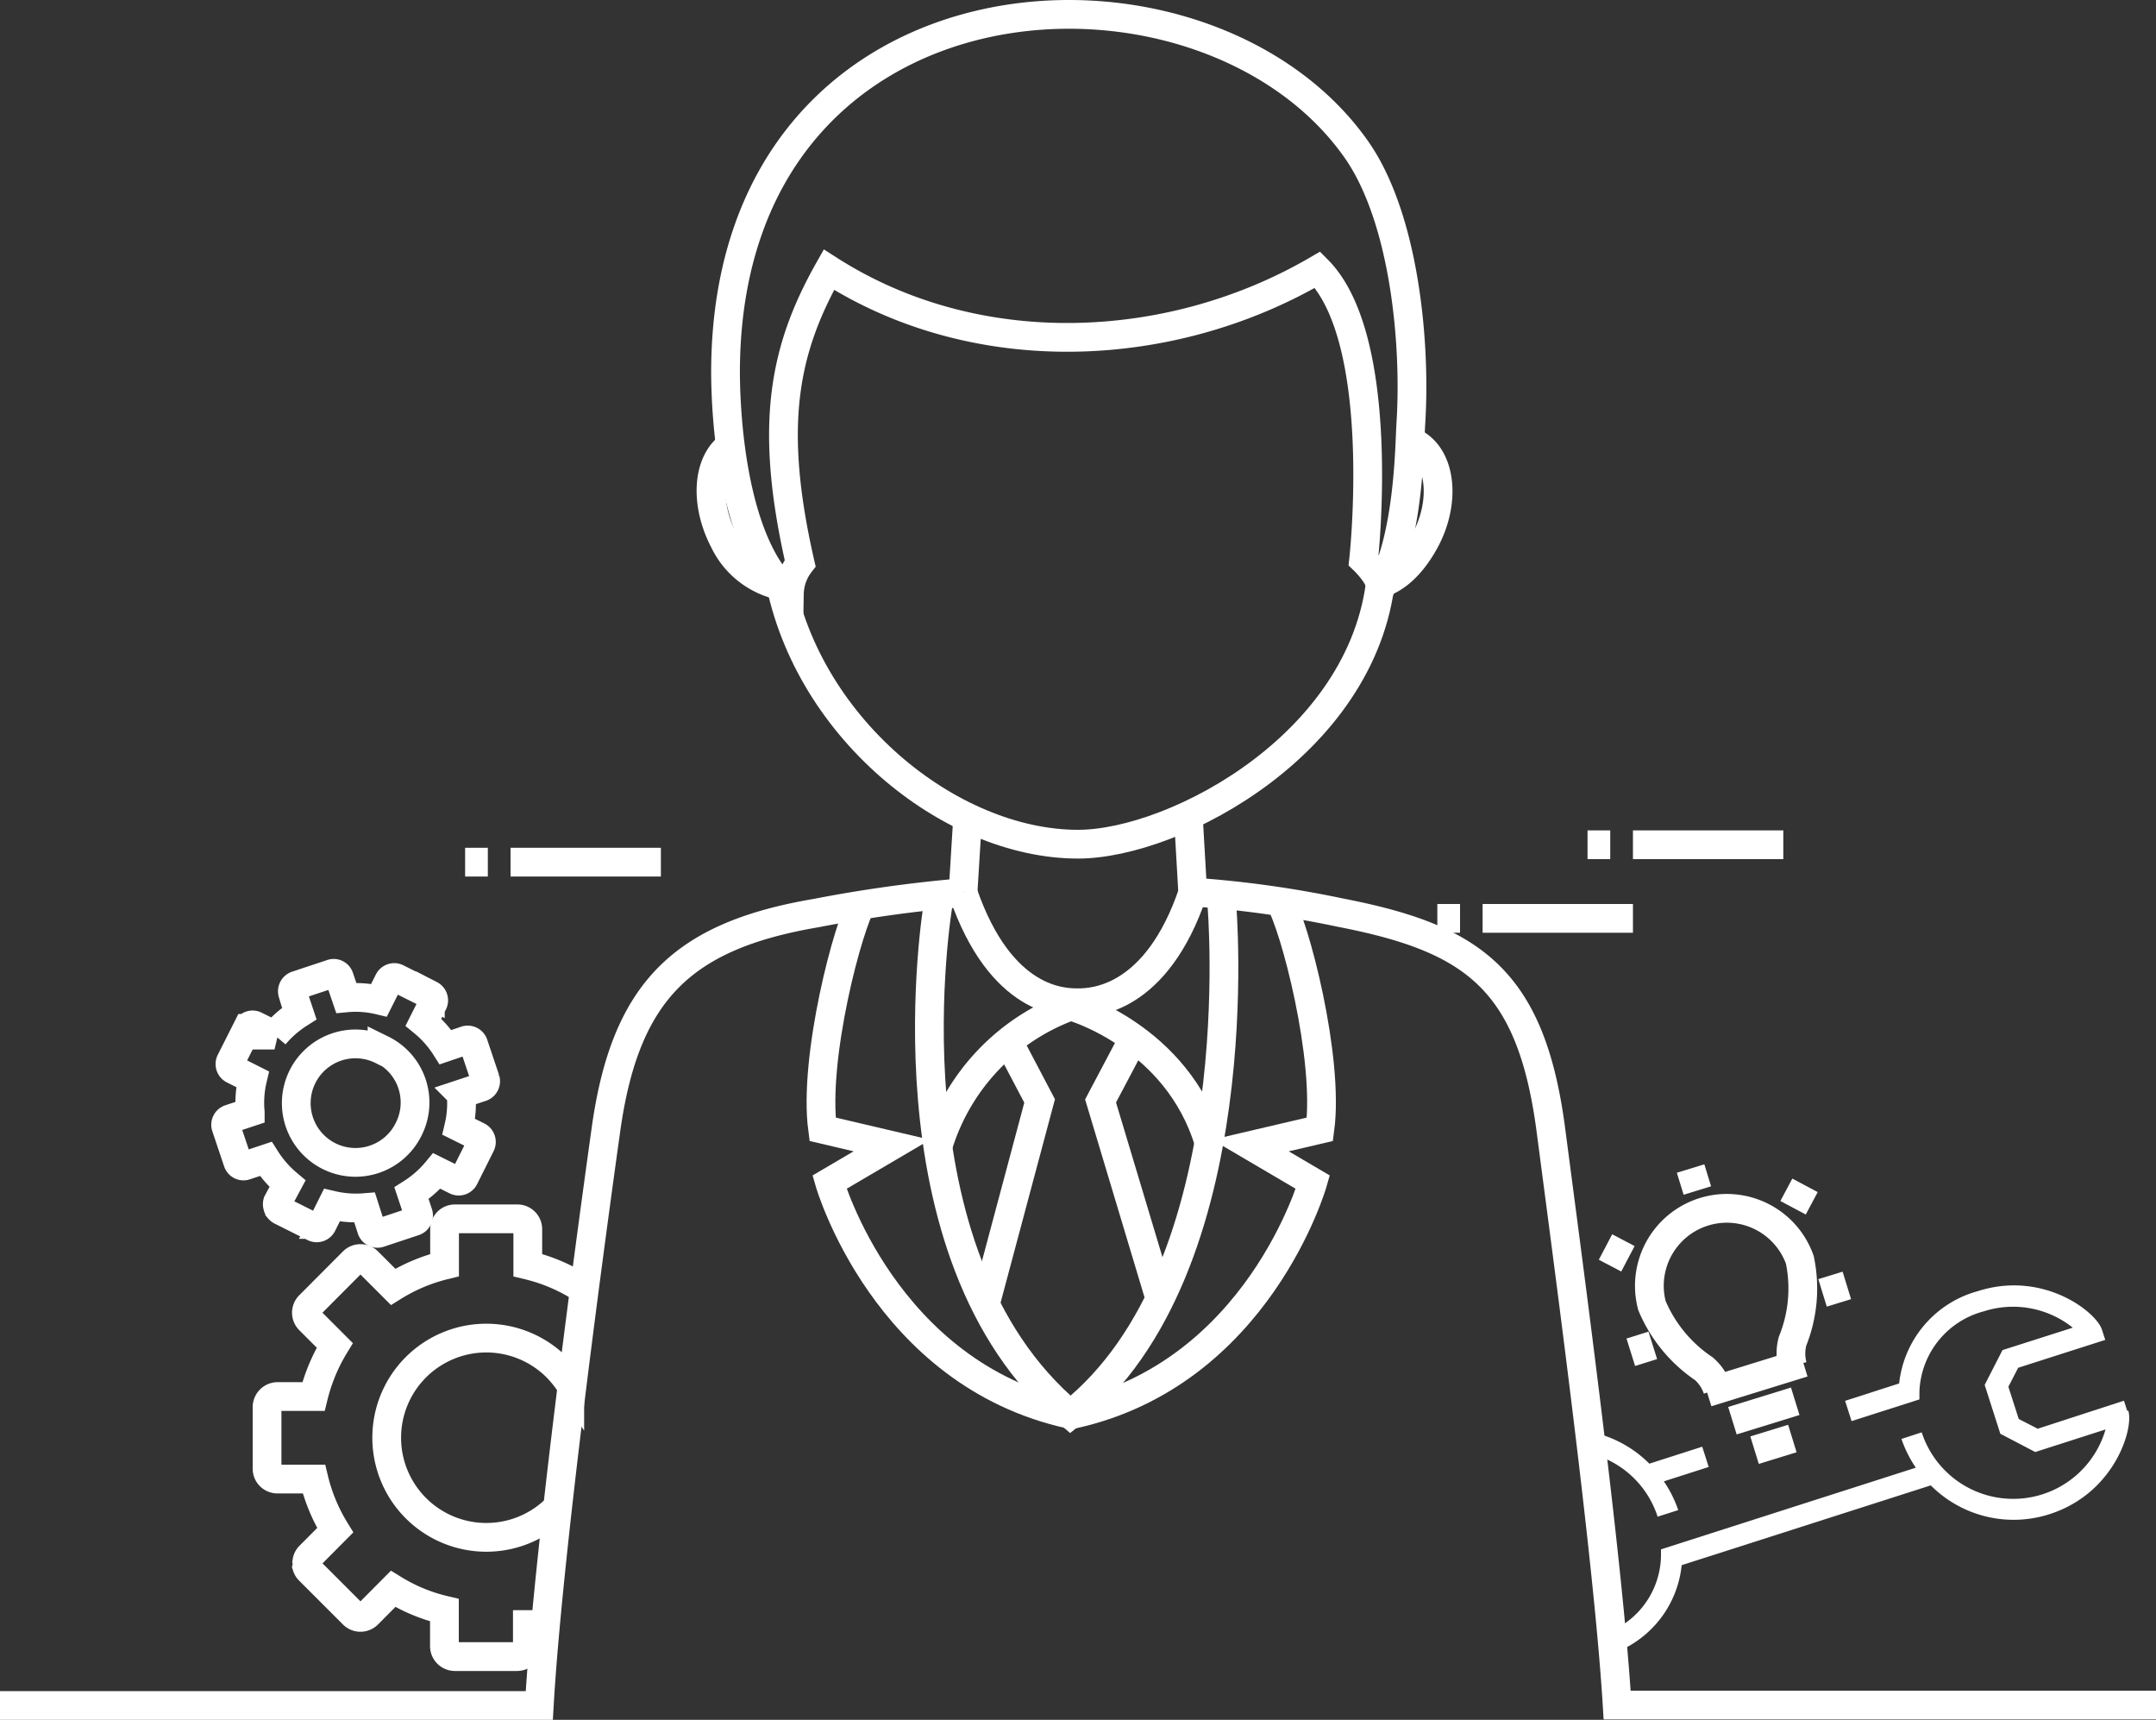 <svg xmlns="http://www.w3.org/2000/svg" xmlns:xlink="http://www.w3.org/1999/xlink" viewBox="0 0 150 119.63"><rect x="0" y="0" width="150" height="119.63" fill="#333333" stroke="none"/><defs><style>.cls-1,.cls-3{fill:none;}.cls-2{clip-path:url(#clip-path);}.cls-3{stroke:#fff;stroke-width:2px;}.cls-4{fill:#fff;}</style><clipPath id="clip-path" transform="translate(0 0)"><rect class="cls-1" width="150" height="119.63"/></clipPath></defs><title>hoverBox-icon2</title><g id="圖層_2" data-name="圖層 2"><g id="圖層_1-2" data-name="圖層 1"><g class="cls-2"><path class="cls-3" d="M96.13,39.61C95.32,51.55,81.8,58.72,75,58.72c-8.92,0-19.15-8.25-20.88-19.11" transform="translate(0 0)"/><path class="cls-3" d="M54.12,40.69a5.68,5.68,0,0,1-3.74-3.06C49,35,49.19,32.05,50.9,30.94" transform="translate(0 0)"/><path class="cls-3" d="M95.61,40.69c1.36-.22,2.58-1.34,3.52-3.06,1.41-2.59,1.18-5.58-.52-6.69a2.48,2.48,0,0,0-1.25-.41" transform="translate(0 0)"/><line class="cls-3" x1="67" y1="62.09" x2="67.31" y2="57.06"/><line class="cls-3" x1="82.69" y1="57.03" x2="82.98" y2="62.05"/><path class="cls-3" d="M83,62.05c-2.55,7.58-7,7.7-8,7.7s-5.37,0-8-7.66" transform="translate(0 0)"/><path class="cls-3" d="M83,62.05a74.56,74.56,0,0,1,10.25,1.43c9.17,1.78,13.27,4.59,14.65,15.12,1.31,10,4,30,4.61,40H150" transform="translate(0 0)"/><path class="cls-3" d="M0,118.63H37.52c.58-10.07,3.24-30.06,4.63-40,1.34-9.71,5.34-13.54,14.64-15.12A96.57,96.57,0,0,1,67,62.09" transform="translate(0 0)"/><line class="cls-3" x1="32.36" y1="59.97" x2="33.94" y2="59.97"/><line class="cls-3" x1="35.52" y1="59.97" x2="45.98" y2="59.97"/><path class="cls-3" d="M50.48,25.47C50.83-2.9,83.67-4.69,94.32,10.33c3.33,4.68,4.2,13.3,3.84,19.08-.1,1.46-.1,7.9-2.14,11.54.19-.72-1.15-2-1.15-2s1.7-15.27-3.2-20.19c-10.1,5.9-23.63,6.64-34,0-3.15,5.58-4.19,10.85-2,20.42a3.58,3.58,0,0,0-.75,2.13C50.91,37.86,50.44,28.7,50.48,25.47Z" transform="translate(0 0)"/><path class="cls-3" d="M85,62.83s2.26,25.41-10.53,35.56c-13.35-11.18-9.2-35.5-9.2-35.5" transform="translate(0 0)"/><path class="cls-3" d="M74.45,70a15,15,0,0,0-9.14,9.57" transform="translate(0 0)"/><path class="cls-3" d="M74.56,70s7.33,2.08,9.55,9.48" transform="translate(0 0)"/><polyline class="cls-3" points="68.59 90.57 72.33 76.58 70.22 72.57"/><polyline class="cls-3" points="78.69 72.57 76.57 76.58 80.69 90.3"/><path class="cls-3" d="M60.07,62.6c-1.07,1.71-3.5,11-2.84,15.95l4.82,1.13-4.34,2.55s3.82,13.32,16.74,16.15" transform="translate(0 0)"/><path class="cls-3" d="M89,62.6c1.07,1.71,3.49,11,2.83,15.95L87,79.68l4.34,2.55S87.55,95.55,74.62,98.38" transform="translate(0 0)"/><path class="cls-3" d="M36.69,112v2.51a.72.72,0,0,1-.72.72H31.64a.73.73,0,0,1-.72-.72V112a12,12,0,0,1-3.57-1.48l-1.77,1.78a.72.72,0,0,1-1,0l-3.06-3.06a.65.65,0,0,1-.17-.27.75.75,0,0,0,0-.36.7.7,0,0,1,.2-.39l1.77-1.78a12.27,12.27,0,0,1-1.48-3.56H19.3a.72.72,0,0,1-.72-.72V97.87a.74.74,0,0,1,.73-.73h2.5a12.56,12.56,0,0,1,1.48-3.56l-1.77-1.77a.72.72,0,0,1,0-1l3.06-3.07a.73.73,0,0,1,1,0l1.77,1.77A12.22,12.22,0,0,1,30.93,88v-2.5a.72.72,0,0,1,.72-.72H36a.72.72,0,0,1,.72.72V88a12.22,12.22,0,0,1,3.57,1.48m-.65,6.74a7.81,7.81,0,0,0-.9-1.11,6.93,6.93,0,1,0,0,9.79" transform="translate(0 0)"/><path class="cls-3" d="M27.64,68.05l2.3,1.15a.43.43,0,0,1,.19.57l-.67,1.33A7.33,7.33,0,0,1,31,72.84l1.41-.48a.43.43,0,0,1,.54.28l.82,2.44a.44.44,0,0,1-.27.54l-1.42.47a7.11,7.11,0,0,1-.16,2.29l1.33.66a.44.44,0,0,1,.2.58l-1.15,2.3a.43.43,0,0,1-.58.19l-1.33-.66A7.47,7.47,0,0,1,28.63,83l.47,1.41a.44.44,0,0,1-.27.55l-2.44.81a.43.43,0,0,1-.54-.27L25.37,84a7.35,7.35,0,0,1-2.28-.17l-.67,1.34a.43.43,0,0,1-.58.19l-2.3-1.15a.53.53,0,0,1-.14-.12.45.45,0,0,0-.09-.2.49.49,0,0,1,0-.26L20,82.34a7.52,7.52,0,0,1-1.51-1.73l-1.41.47a.42.42,0,0,1-.54-.27l-.82-2.44a.43.43,0,0,1,.27-.54l1.42-.47a7.09,7.09,0,0,1,.16-2.29l-1.33-.67a.43.43,0,0,1-.2-.57l1.16-2.3a.41.41,0,0,1,.57-.19l1.33.66a7.52,7.52,0,0,1,1.73-1.51l-.47-1.41a.44.44,0,0,1,.27-.54l2.44-.81a.41.41,0,0,1,.54.27l.48,1.41a7,7,0,0,1,2.28.16l.67-1.33A.43.43,0,0,1,27.64,68.05Zm-1.06,5a4.12,4.12,0,1,0,1.84,5.52A4.11,4.11,0,0,0,26.58,73Z" transform="translate(0 0)"/><line class="cls-3" x1="100" y1="63.88" x2="101.58" y2="63.88"/><line class="cls-3" x1="103.15" y1="63.88" x2="113.61" y2="63.88"/><line class="cls-3" x1="110.45" y1="58.76" x2="112.03" y2="58.76"/><line class="cls-3" x1="113.61" y1="58.76" x2="124.07" y2="58.76"/><path class="cls-3" d="M124.71,95a3.38,3.38,0,0,1,0-1.7,9.78,9.78,0,0,0,.51-5.67,5.39,5.39,0,0,0-10.29,3.18,9.92,9.92,0,0,0,3.62,4.4,3.28,3.28,0,0,1,.94,1.41" transform="translate(0 0)"/><line class="cls-3" x1="118.77" y1="96.86" x2="125.46" y2="94.79"/><line class="cls-3" x1="120.53" y1="98.82" x2="124.9" y2="97.47"/><line class="cls-3" x1="122.07" y1="100.87" x2="124.7" y2="100.06"/><line class="cls-3" x1="117.62" y1="81.28" x2="118.09" y2="82.81"/><line class="cls-3" x1="113.46" y1="94.06" x2="114.99" y2="93.58"/><line class="cls-3" x1="126.8" y1="89.93" x2="128.49" y2="89.41"/><line class="cls-3" x1="124.75" y1="84.01" x2="125.58" y2="82.45"/><line class="cls-3" x1="113.26" y1="87.56" x2="111.7" y2="86.74"/><path class="cls-4" d="M115.35,105.49l1.41-.45a8.22,8.22,0,0,0-1-2l3.12-1-.45-1.41-3.68,1.18a8.12,8.12,0,0,0-3.54-2.08l.18,1.61a6.64,6.64,0,0,1,3.94,4.17M148,98.14l-.23-.71-6,1.95-1.32-.68-.72-2.24.68-1.32,6.06-1.94-.23-.71c-.39-1.23-4.08-4.14-8.64-2.68a7.49,7.49,0,0,0-5.47,6.42l-3.76,1.21.45,1.41,4.72-1.51,0-.51A6,6,0,0,1,138,91.22a6.66,6.66,0,0,1,6.21,1.13l-4.89,1.56-1.24,2.42,1.09,3.4L141.6,101l4.89-1.57a6.69,6.69,0,0,1-12.79.2l-1.41.46a8.4,8.4,0,0,0,1,2l-17.73,5.68,0,.5a5.84,5.84,0,0,1-2.82,4.85l.18,1.59a7.32,7.32,0,0,0,4.08-5.84l17.33-5.55a8.14,8.14,0,0,0,8.27,2c4.55-1.46,5.87-6,5.47-7.2" transform="translate(0 0)"/></g></g></g></svg>